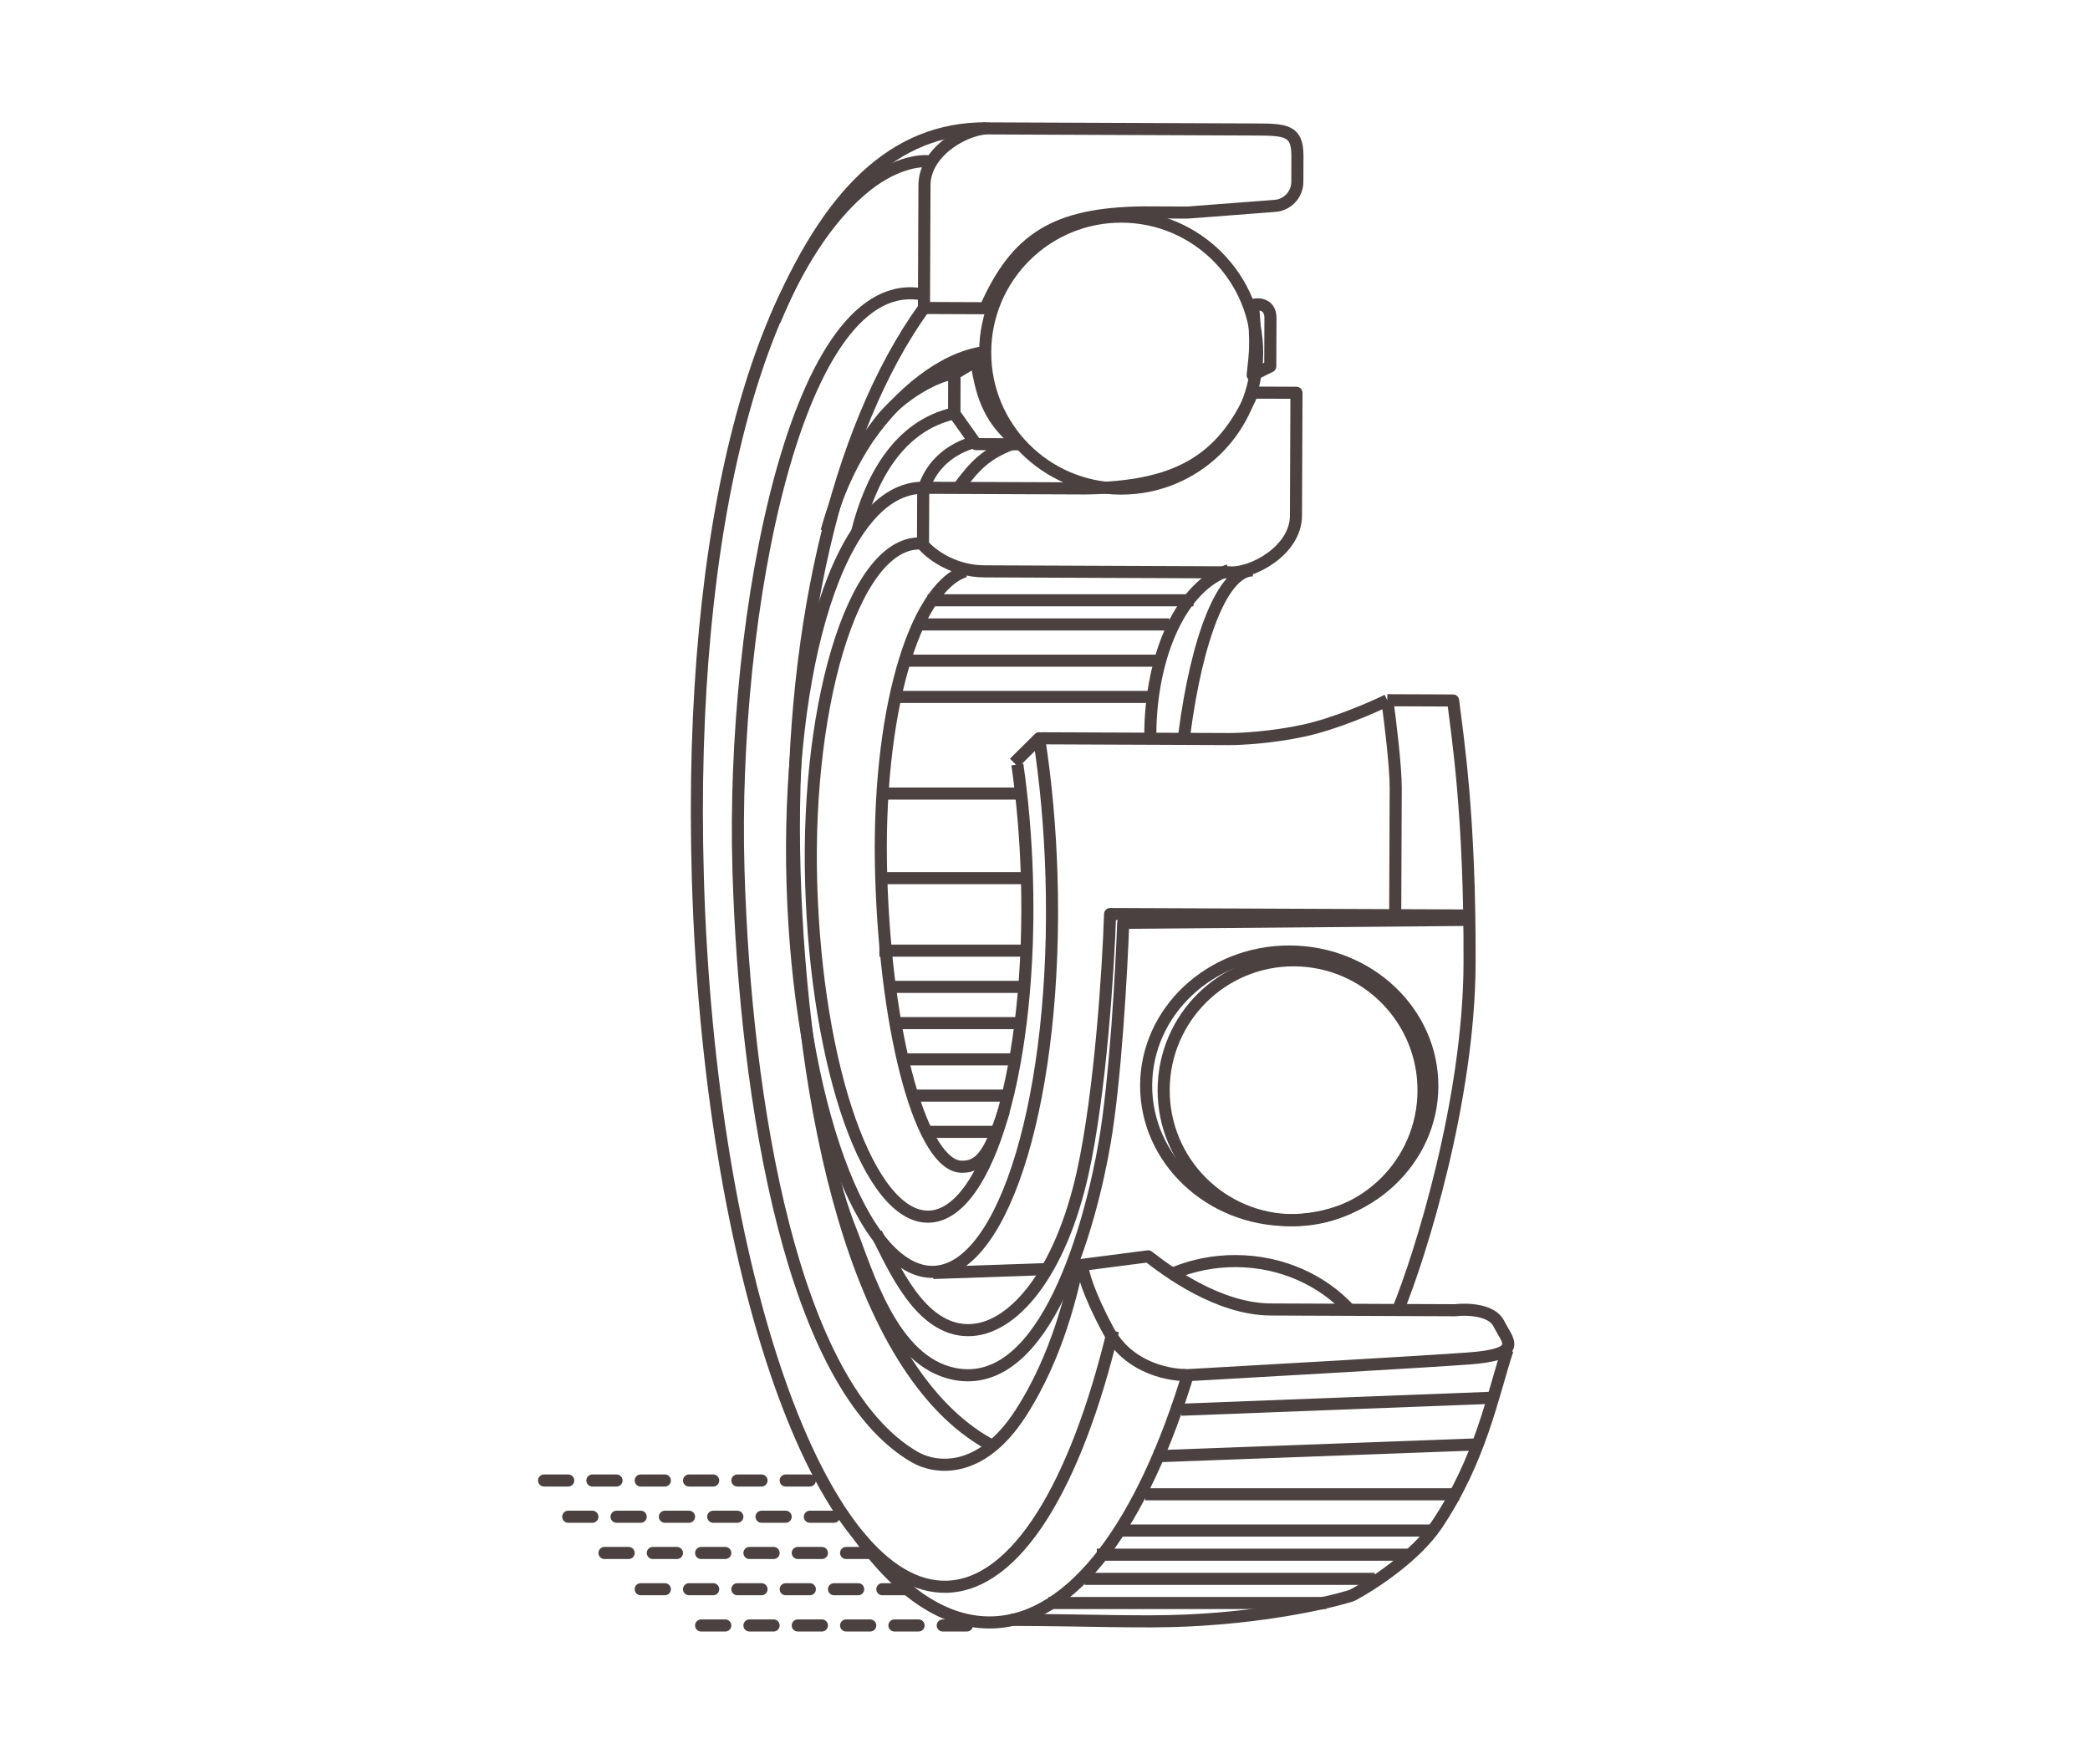 <svg width="173" height="146" viewBox="0 0 173 146" fill="none" xmlns="http://www.w3.org/2000/svg">
<g opacity="0.8">
<circle cx="92.805" cy="29.186" r="11.256" transform="rotate(0.236 92.805 29.186)" stroke="#1F1111"/>
<path d="M103.685 32.498L107.315 32.513L107.274 42.679C107.262 45.584 103.623 47.505 101.808 47.377L81.475 47.293C78.861 47.282 77.004 45.822 76.401 45.094L76.421 40.374L89.855 40.429C97.171 40.342 101.119 38.297 103.685 32.498Z" stroke="#1F1111" stroke-linejoin="round"/>
<path d="M81.565 25.514L76.481 25.493L76.523 15.326C76.535 12.422 80.174 10.5 81.989 10.629L103.774 10.718C106.388 10.729 107.404 10.733 107.395 12.912L107.387 15.055C107.382 16.097 106.578 16.962 105.539 17.041L98.299 17.595L94.668 17.58C87.352 17.667 84.13 19.715 81.565 25.514Z" stroke="#1F1111" stroke-linejoin="round"/>
<path d="M76.705 45.042C70.959 43.982 66.692 57.762 67.145 73.135C67.599 88.508 71.965 100.853 76.896 100.707C81.827 100.562 85.457 87.981 85.003 72.608C84.906 69.331 84.632 66.191 84.212 63.28" stroke="#1F1111"/>
<path d="M76.421 40.373C69.522 40.345 65.076 55.272 65.605 73.175C66.133 91.079 71.36 105.451 77.279 105.277C83.198 105.102 87.567 90.447 87.039 72.543C86.92 68.51 86.563 64.657 86.013 61.109L83.952 63.153" stroke="#1F1111" stroke-linejoin="round"/>
<path d="M77.258 13.431C76.478 13.153 74.203 13.418 71.803 15.302C63.061 22.165 56.884 42.835 57.767 72.749C58.73 105.416 67.96 131.648 78.381 131.34C84.13 131.171 89.04 122.961 92.126 110.151" stroke="#1F1111"/>
<path d="M76.482 25.487C69.178 35.624 65.202 52.971 65.767 72.112C66.336 91.402 70.675 113.356 81.904 119.548" stroke="#1F1111"/>
<path d="M76.486 24.398C65.966 22.176 60.502 50.838 61.126 71.987C61.697 91.355 65.586 114.762 75.728 120.613C77.418 121.588 81.168 122.087 84.457 117.018C87.638 112.114 88.735 106.748 89.227 104.692" stroke="#1F1111"/>
<path d="M83.66 134.08C90.559 134.108 94.4 134.304 98.184 134.139C105.81 133.808 111.504 132.258 111.99 132.018C113.566 131.177 117.158 128.844 118.912 126.237C122.565 120.806 123.555 115.484 124.781 111.737" stroke="#1F1111" stroke-linejoin="round"/>
<path d="M79.867 47.286C75.66 48.721 72.546 59.095 72.941 72.493C73.337 85.89 76.347 96.672 79.664 96.574C81.272 96.581 82.004 95.222 83.107 91.959" stroke="#1F1111"/>
<path d="M101.705 47.201C97.81 48.45 95.244 54.248 95.217 60.784" stroke="#1F1111"/>
<path d="M103.709 47.209C101.237 47.2 99.08 52.74 98.03 60.795" stroke="#1F1111"/>
<circle cx="107.078" cy="90.243" r="10.756" transform="rotate(0.236 107.078 90.243)" stroke="#1F1111"/>
<path d="M118.561 89.927C118.536 96.039 113.241 101.024 106.671 100.997C100.1 100.97 94.847 95.942 94.872 89.829C94.897 83.717 100.191 78.733 106.762 78.76C113.333 78.787 118.586 83.814 118.561 89.927Z" stroke="#1F1111"/>
<path d="M111.723 108.424C109.469 105.967 106.086 104.399 102.299 104.383C100.487 104.376 98.765 104.725 97.212 105.358" stroke="#1F1111"/>
<path d="M95.04 103.99L89.59 104.694C89.588 105.178 90.017 106.947 91.746 110.149C93.476 113.352 97.056 113.923 98.63 113.808C104.683 113.47 117.733 112.725 121.51 112.45C126.231 112.107 124.784 111.011 124.063 109.556C123.487 108.392 121.406 108.335 120.437 108.452L105.188 108.389C100.831 108.371 96.608 105.207 95.04 103.99Z" stroke="#1F1111" stroke-linejoin="round"/>
<path d="M70.96 43.982C72.032 39.766 74.273 35.279 78.988 34.212L79.001 30.944C77.791 30.939 74.565 32.596 72.812 34.913C70.987 37.326 69.524 39.982 68.418 43.972" stroke="#1F1111" stroke-linejoin="round"/>
<path d="M80.792 36.761L78.987 34.212L79.001 30.944L80.821 29.862C81.262 32.949 82.017 34.915 84.423 36.776L80.792 36.761Z" stroke="#1F1111" stroke-linejoin="round"/>
<path d="M80.438 36.646C78.376 37.298 76.931 38.75 76.421 40.629" stroke="#1F1111" stroke-linejoin="round"/>
<path d="M81.469 29.15C77.967 29.636 74.455 32.621 71.941 36.111" stroke="#1F1111" stroke-linejoin="round"/>
<path d="M83.697 36.773C81.634 37.591 80.732 38.478 79.325 40.386" stroke="#1F1111" stroke-linejoin="round"/>
<path d="M105.162 26.331C105.167 25.169 104.199 25.117 103.714 25.236C104.011 28.565 103.909 29.019 103.69 31.045L105.146 30.325L105.162 26.331Z" stroke="#1F1111" stroke-linejoin="round"/>
<path d="M86.138 61.11L101.751 61.174C102.719 61.178 105.31 61.043 107.926 60.473C110.543 59.903 113.622 58.56 114.835 57.96M114.835 57.96C115.07 59.655 115.539 63.482 115.531 65.225C115.524 66.967 115.501 72.728 115.49 75.391M114.835 57.96L120.281 57.982C120.632 60.889 121.695 67.428 121.644 79.773C121.598 91.101 117.551 103.962 115.717 108.432" stroke="#1F1111" stroke-linejoin="round"/>
<path d="M121.659 76.142L92.974 76.387C92.837 80.26 92.34 89.311 91.447 94.535C90.331 101.066 86.642 115.212 79.023 113.728C73.834 112.717 71.796 105.347 70.359 101.71C69.209 98.801 68.687 96.136 68.57 95.168" stroke="#1F1111" stroke-linejoin="round"/>
<path d="M72.536 102.082C73.977 104.872 76.134 110.085 80.128 110.102C83.831 110.117 87.772 105.413 89.622 97.07C91.102 90.395 91.749 80.013 91.888 75.657L118.393 75.766L121.298 75.778" stroke="#1F1111" stroke-linejoin="round"/>
<path d="M77.243 105.369L86.684 105.045" stroke="#1F1111" stroke-linejoin="round"/>
<line x1="76.791" y1="49.687" x2="98.791" y2="49.687" stroke="#1F1111"/>
<line x1="75.791" y1="51.687" x2="96.791" y2="51.687" stroke="#1F1111"/>
<line x1="74.791" y1="54.687" x2="95.791" y2="54.687" stroke="#1F1111"/>
<line x1="73.791" y1="57.687" x2="95.791" y2="57.687" stroke="#1F1111"/>
<line x1="72.791" y1="65.687" x2="84.791" y2="65.687" stroke="#1F1111"/>
<line x1="72.791" y1="72.687" x2="84.791" y2="72.687" stroke="#1F1111"/>
<line x1="72.791" y1="78.687" x2="84.791" y2="78.687" stroke="#1F1111"/>
<line x1="73.791" y1="81.687" x2="84.791" y2="81.687" stroke="#1F1111"/>
<line x1="73.791" y1="84.687" x2="84.791" y2="84.687" stroke="#1F1111"/>
<line x1="74.791" y1="87.687" x2="83.791" y2="87.687" stroke="#1F1111"/>
<line x1="75.791" y1="90.687" x2="83.791" y2="90.687" stroke="#1F1111"/>
<line x1="76.791" y1="93.687" x2="82.791" y2="93.687" stroke="#1F1111"/>
<line x1="86.791" y1="132.687" x2="109.791" y2="132.687" stroke="#1F1111"/>
<line x1="53.035" y1="131.545" x2="75.035" y2="131.545" stroke="#1F1111" stroke-linecap="round" stroke-dasharray="2 2"/>
<line x1="50.035" y1="128.545" x2="72.035" y2="128.545" stroke="#1F1111" stroke-linecap="round" stroke-dasharray="2 2"/>
<line x1="47.035" y1="125.545" x2="69.035" y2="125.545" stroke="#1F1111" stroke-linecap="round" stroke-dasharray="2 2"/>
<line x1="45.035" y1="122.545" x2="67.035" y2="122.545" stroke="#1F1111" stroke-linecap="round" stroke-dasharray="2 2"/>
<line x1="89.791" y1="130.687" x2="113.791" y2="130.687" stroke="#1F1111"/>
<line x1="58.035" y1="134.545" x2="81.035" y2="134.545" stroke="#1F1111" stroke-linecap="round" stroke-dasharray="2 2"/>
<line x1="90.791" y1="128.687" x2="116.791" y2="128.687" stroke="#1F1111"/>
<line x1="92.791" y1="126.687" x2="118.791" y2="126.687" stroke="#1F1111"/>
<line x1="94.791" y1="123.687" x2="120.791" y2="123.687" stroke="#1F1111"/>
<line x1="95.517" y1="120.546" x2="122.517" y2="119.546" stroke="#1F1111"/>
<line x1="97.772" y1="116.687" x2="123.772" y2="115.687" stroke="#1F1111"/>
<path d="M81.626 10.622C74.001 10.591 68.533 16.014 64.133 26.526M98.429 113.444C94.635 126.065 88.849 134.094 82.156 134.292C78.223 134.408 74.444 131.806 71.076 127.129" stroke="#1F1111"/>
</g>
</svg>
